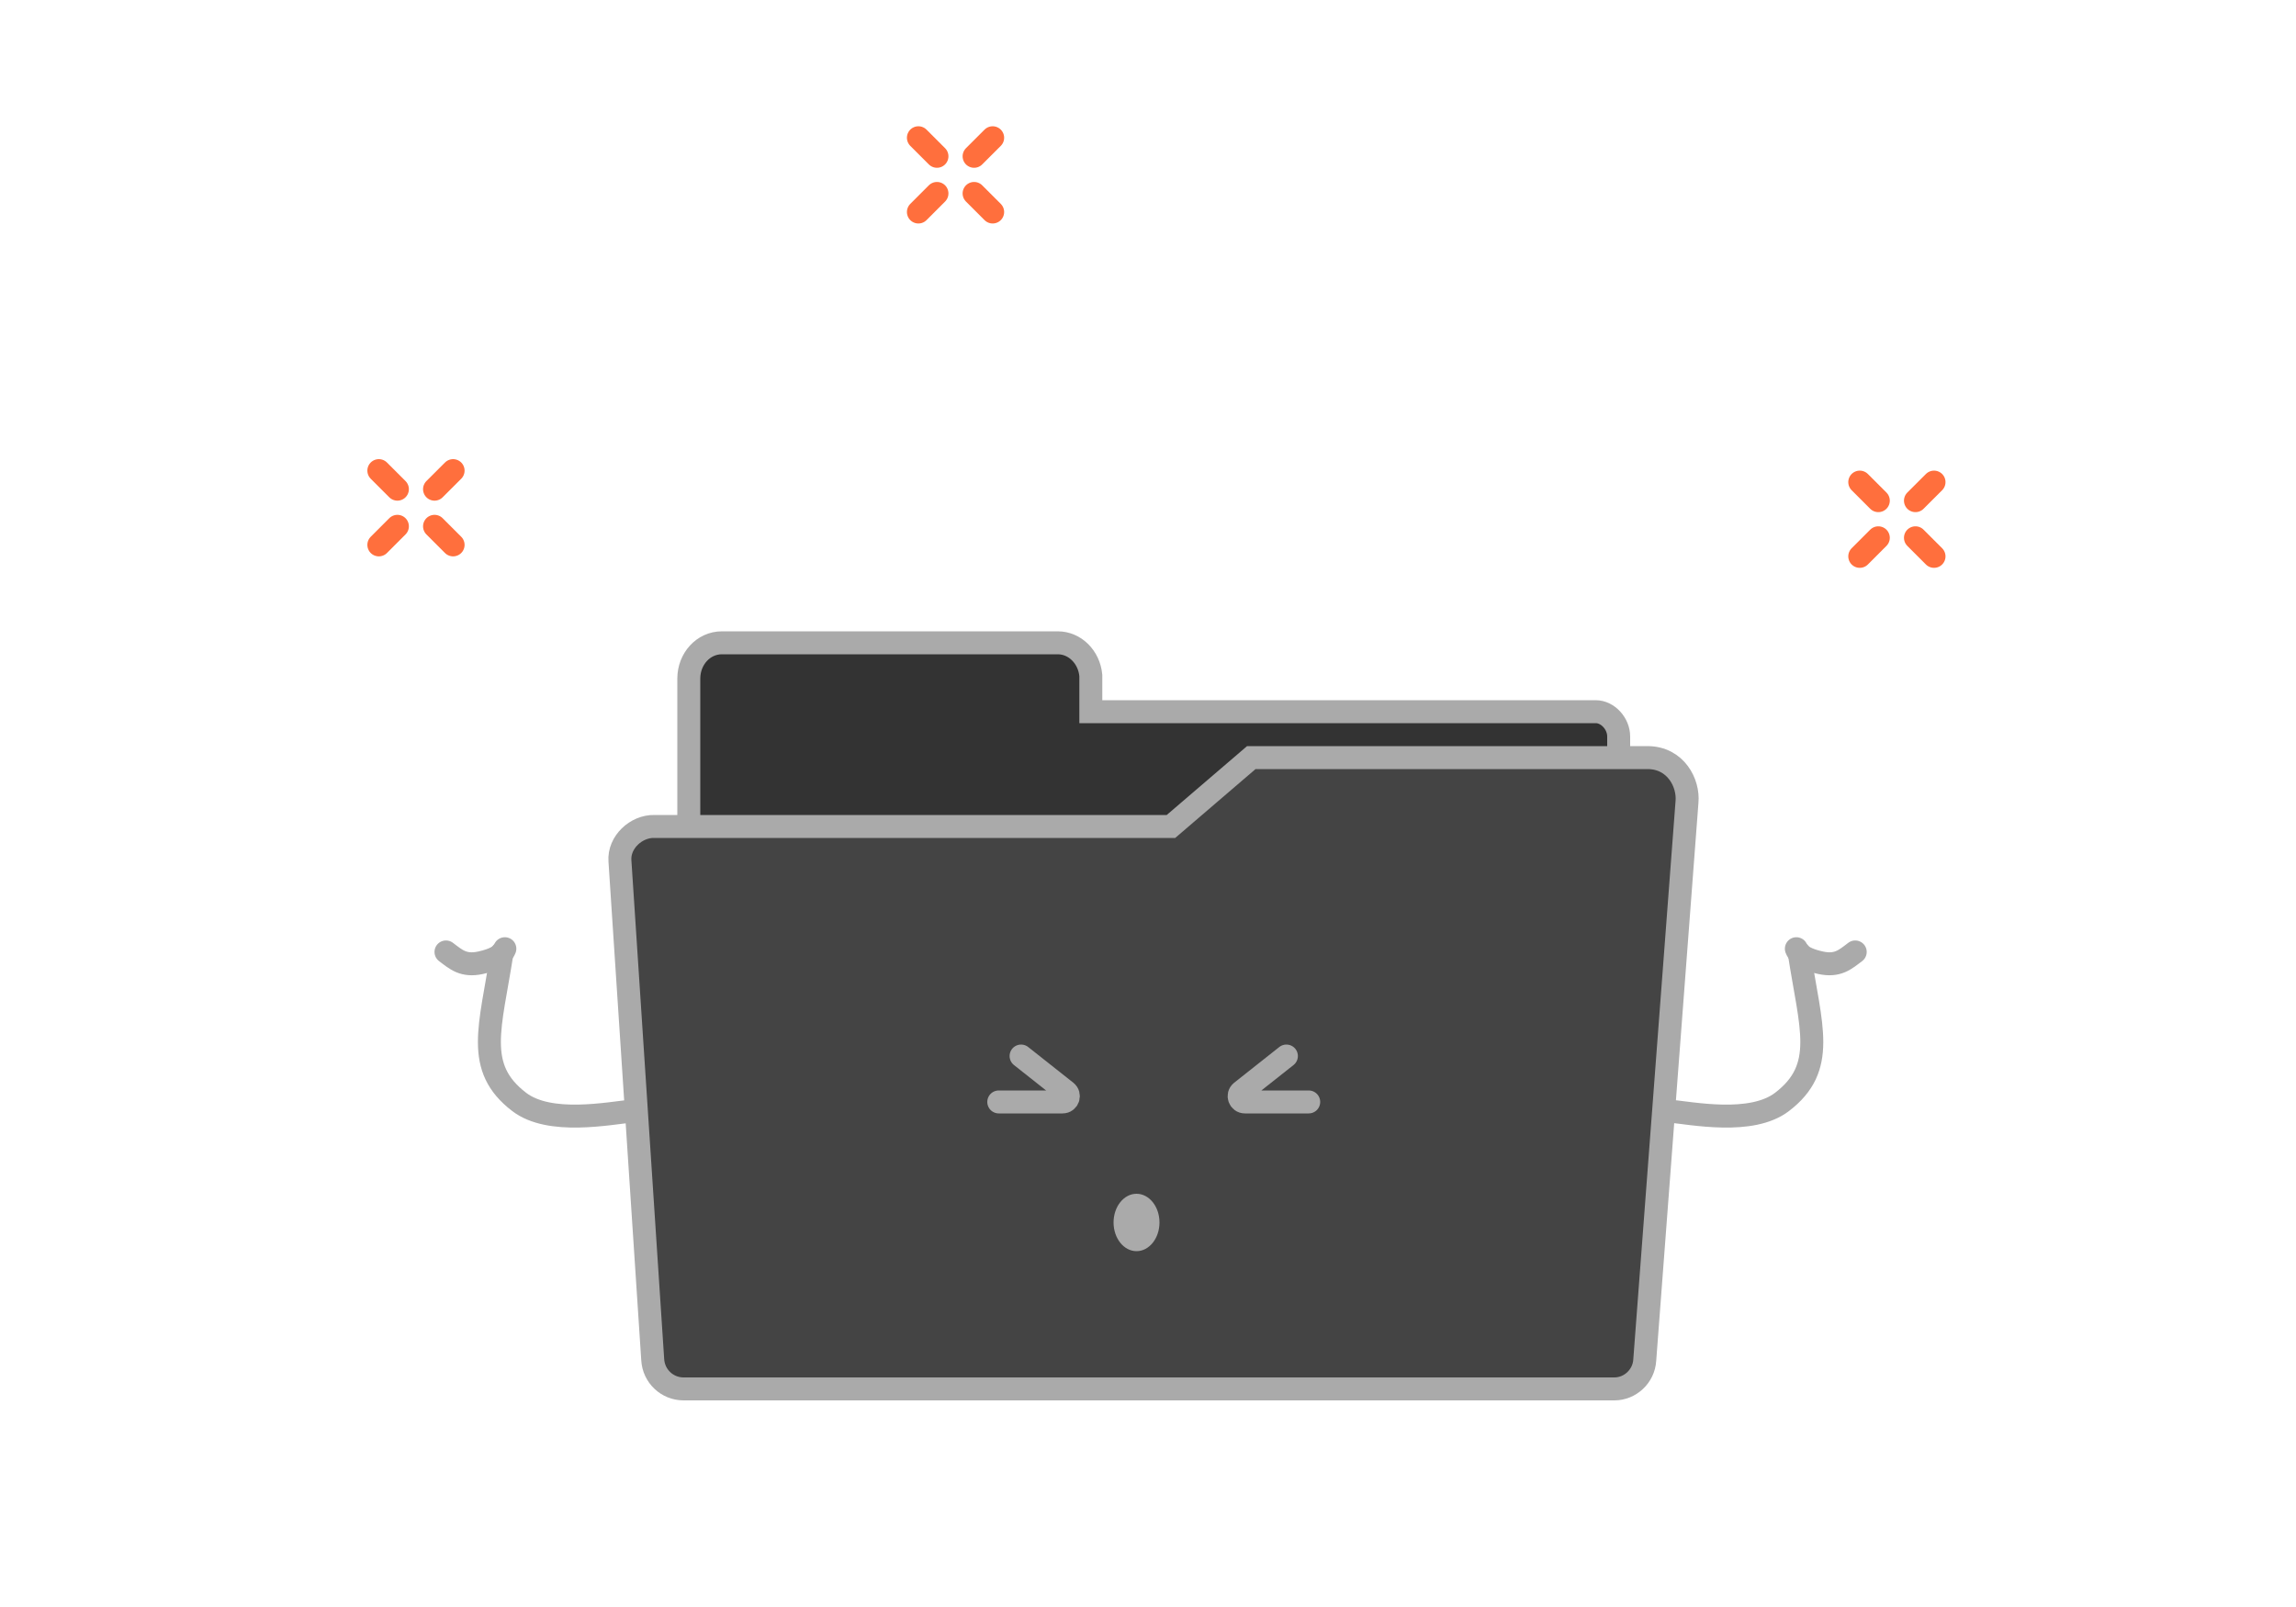 <svg width="200" height="140" viewBox="0 0 200 140" fill="none" xmlns="http://www.w3.org/2000/svg">
    <path
        d="M141 115H60V59.12C60 57.4 61.272 56 62.881 56H92.138C93.635 56 94.869 57.24 95.019 58.84V62L139 62C140.048 62 141 63.04 141 64.16V115Z"
        fill="#333333" stroke="#AAAAAA" stroke-width="2" />
    <path d="M156.725 83C157.725 89.5 159.151 93.002 155.225 96C152.566 98.031 147.451 96.994 145.236 96.772"
        stroke="#AAAAAA" stroke-width="2" stroke-linecap="round" />
    <path
        d="M156.477 82.65C156.704 83.257 157.463 83.626 158.586 83.873C160.088 84.202 160.737 83.587 161.605 82.932"
        stroke="#AAAAAA" stroke-width="2" stroke-linecap="round" />
    <path d="M43.728 83C42.728 89.5 41.302 93.002 45.228 96C47.887 98.031 53.002 96.994 55.217 96.772"
        stroke="#AAAAAA" stroke-width="2" stroke-linecap="round" />
    <path
        d="M43.977 82.65C43.749 83.257 42.99 83.626 41.867 83.873C40.365 84.202 39.716 83.587 38.848 82.932"
        stroke="#AAAAAA" stroke-width="2" stroke-linecap="round" />
    <path
        d="M140.622 121H59.545C58.121 121 56.935 119.896 56.856 118.438L54.001 75C53.882 73.384 55.419 71.961 57.001 72H102.001L109 66H143.5C146 66 147.108 68.257 146.95 69.874L143.272 118.477C143.193 119.896 142.006 121 140.622 121Z"
        fill="#444444" stroke="#AAAAAA" stroke-width="2" />
    <path d="M33 41L34.617 42.617" stroke="#FF6F3D" stroke-width="2" stroke-linecap="round" />
    <path d="M39.469 47.47L37.851 45.852" stroke="#FF6F3D" stroke-width="2" stroke-linecap="round" />
    <path d="M39.469 41L37.851 42.617" stroke="#FF6F3D" stroke-width="2" stroke-linecap="round" />
    <path d="M33 47.47L34.617 45.852" stroke="#FF6F3D" stroke-width="2" stroke-linecap="round" />
    <path d="M80 12L81.617 13.617" stroke="#FF6F3D" stroke-width="2" stroke-linecap="round" />
    <path d="M86.469 18.47L84.851 16.852" stroke="#FF6F3D" stroke-width="2" stroke-linecap="round" />
    <path d="M86.469 12L84.851 13.617" stroke="#FF6F3D" stroke-width="2" stroke-linecap="round" />
    <path d="M80 18.47L81.617 16.852" stroke="#FF6F3D" stroke-width="2" stroke-linecap="round" />
    <path d="M162 42L163.617 43.617" stroke="#FF6F3D" stroke-width="2" stroke-linecap="round" />
    <path d="M168.469 48.47L166.851 46.852" stroke="#FF6F3D" stroke-width="2" stroke-linecap="round" />
    <path d="M168.469 42L166.851 43.617" stroke="#FF6F3D" stroke-width="2" stroke-linecap="round" />
    <path d="M162 48.47L163.617 46.852" stroke="#FF6F3D" stroke-width="2" stroke-linecap="round" />
    <path d="M87 96H92.562C93.036 96 93.244 95.402 92.873 95.108L88.944 92" stroke="#AAAAAA" stroke-width="2"
        stroke-linecap="round" />
    <path d="M114 96H108.438C107.964 96 107.756 95.402 108.128 95.108L112.056 92" stroke="#AAAAAA" stroke-width="2"
        stroke-linecap="round" />
    <ellipse cx="99" cy="106.5" rx="2" ry="2.5" fill="#AAAAAA" />
</svg>